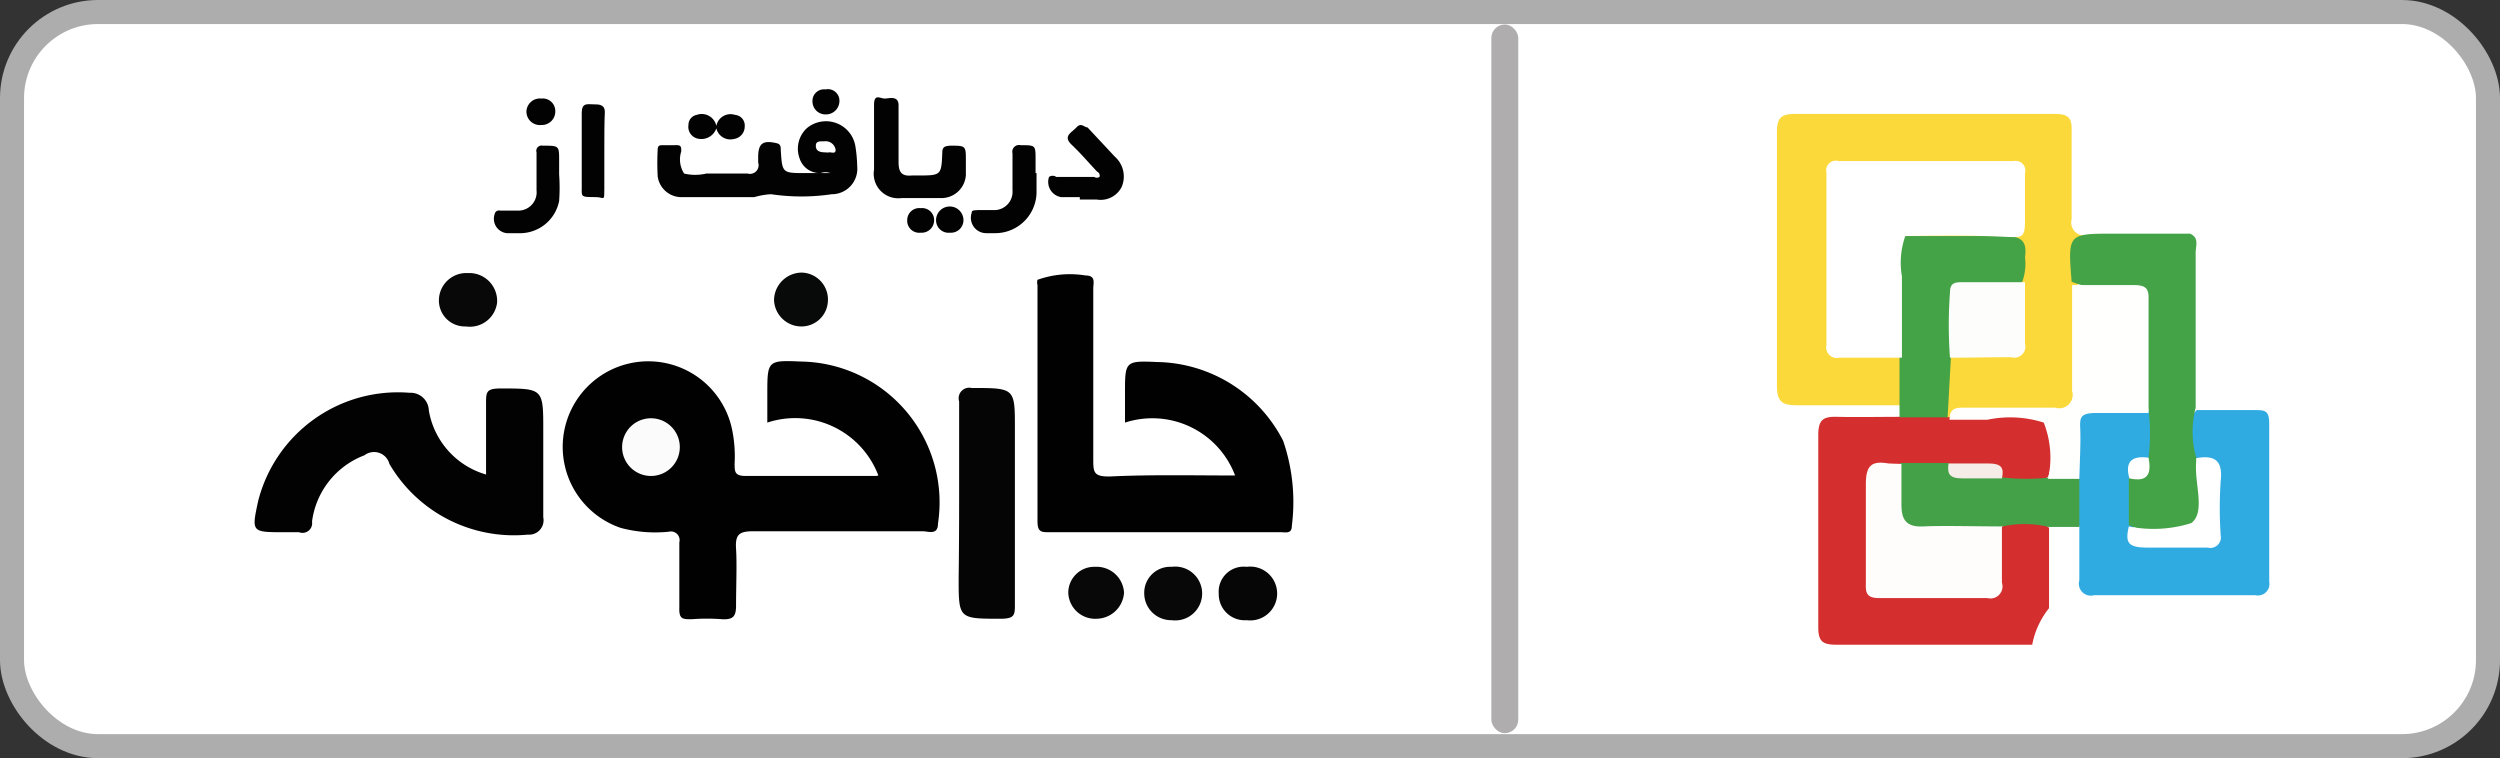 <svg id="Layer_1" data-name="Layer 1" xmlns="http://www.w3.org/2000/svg" viewBox="0 0 52 15.77">
  <rect x="0" y="0" width="52" height="15.77" fill="#333333" stroke="none"/>
  <title>charkhoone</title>
  <rect x="0.25" y="0.25" width="51.5" height="15.27" rx="1.79" ry="1.79"
        style="fill:#fff;stroke:#aeadae;stroke-miterlimit:10;stroke-width:0.5px"/>
  <path
    d="M47.49,43.1c0-.24,0-0.47,0-0.71s0.13-.13.22-0.13S48,42.19,48,42.4c0,0.39,0,.79,0,1.18,0,0.22.07,0.3,0.28,0.28h0.11c0.5,0,.5,0,0.52-0.48,0-.12.06-0.13,0.16-0.14,0.33,0,.33,0,0.33.31,0,0.1,0,.2,0,0.3a0.51,0.51,0,0,1-.53.48H48.06a0.51,0.51,0,0,1-.57-0.59C47.49,43.52,47.49,43.31,47.49,43.1Z"
    transform="translate(-29.31 -40.21)" style="fill:#020202"/>
  <path
    d="M51.77,44.31H51.38a0.32,0.32,0,0,1-.25-0.42,0.13,0.13,0,0,1,.15,0h0.79a0.1,0.1,0,0,0,.11,0,0.09,0.09,0,0,0-.05-0.11c-0.18-.19-0.34-0.38-0.53-0.56s0-.25.1-0.36,0.16,0,.23,0l0.57,0.61a0.55,0.55,0,0,1,.14.63,0.49,0.49,0,0,1-.52.26H51.77Z"
    transform="translate(-29.31 -40.21)" style="fill:#020202"/>
  <path
    d="M50.87,43.81c0,0.14,0,.27,0,0.41a0.86,0.86,0,0,1-.85.84H49.83a0.32,0.32,0,0,1-.31-0.42c0-.07.07-0.05,0.12-0.06H50a0.38,0.38,0,0,0,.37-0.41c0-.26,0-0.51,0-0.77a0.14,0.14,0,0,1,.17-0.17c0.31,0,.31,0,0.31.3q0,0.14,0,.28h0Z"
    transform="translate(-29.31 -40.21)" style="fill:#020202"/>
  <path
    d="M40.94,43.84a3.77,3.77,0,0,1,0,.55,0.83,0.83,0,0,1-.85.67H39.91a0.3,0.3,0,0,1-.31-0.4,0.09,0.09,0,0,1,.11-0.07h0.36a0.38,0.38,0,0,0,.4-0.42c0-.26,0-0.53,0-0.79a0.11,0.11,0,0,1,.13-0.14c0.34,0,.34,0,0.34.31C40.94,43.63,40.94,43.72,40.94,43.84Z"
    transform="translate(-29.31 -40.21)" style="fill:#020202"/>
  <path
    d="M41.88,43.35c0,0.26,0,.53,0,0.79s0,0.18-.16.17c-0.38,0-.3,0-0.31-0.3,0-.48,0-1,0-1.45,0-.22.12-0.18,0.24-0.18s0.25,0,.24.18S41.88,43.09,41.88,43.35Z"
    transform="translate(-29.31 -40.21)" style="fill:#020202"/>
  <path
    d="M44.21,42.83a0.3,0.3,0,0,1,.39-0.23,0.22,0.22,0,0,1,.2.24,0.26,0.26,0,0,1-.22.26,0.3,0.3,0,0,1-.37-0.22,0.33,0.33,0,0,1-.4.21,0.25,0.25,0,0,1-.18-0.28,0.21,0.21,0,0,1,.17-0.21A0.31,0.31,0,0,1,44.21,42.83Z"
    transform="translate(-29.31 -40.21)" style="fill:#020202"/>
  <path
    d="M40.57,42.26a0.26,0.26,0,0,1,.29.26,0.28,0.28,0,0,1-.29.29,0.28,0.28,0,0,1-.31-0.28A0.28,0.28,0,0,1,40.57,42.26Z"
    transform="translate(-29.31 -40.21)" style="fill:#020202"/>
  <path
    d="M46.49,42.59a0.27,0.27,0,0,1-.28-0.26,0.24,0.24,0,0,1,.27-0.26,0.24,0.24,0,0,1,.29.25A0.28,0.28,0,0,1,46.49,42.59Z"
    transform="translate(-29.31 -40.21)" style="fill:#020202"/>
  <path d="M49.07,45.05a0.26,0.26,0,0,1-.29-0.26,0.28,0.28,0,0,1,.57,0A0.26,0.26,0,0,1,49.07,45.05Z"
        transform="translate(-29.31 -40.21)" style="fill:#020202"/>
  <path
    d="M48.46,45.05a0.25,0.25,0,0,1-.28-0.26,0.25,0.25,0,0,1,.28-0.25,0.25,0.25,0,0,1,.28.26A0.26,0.26,0,0,1,48.46,45.05Z"
    transform="translate(-29.31 -40.21)" style="fill:#020202"/>
  <path
    d="M47.1,43.24a0.62,0.62,0,0,0-1-.37,0.58,0.58,0,0,0-.16.63,0.44,0.44,0,0,0,.44.31,0.29,0.29,0,0,1,.2,0H46.06c-0.48,0-.48,0-0.51-0.48,0-.06,0-0.12-0.08-0.14-0.29-.07-0.39,0-0.39.29,0,0,0,.07,0,0.11a0.18,0.18,0,0,1-.22.23H44a1,1,0,0,1-.46,0,0.54,0.54,0,0,1-.06-0.46c0-.1,0-0.14-0.14-0.13H43.1c-0.06,0-.11,0-0.11.09a5.06,5.06,0,0,0,0,.56,0.5,0.5,0,0,0,.53.43H45a1.52,1.52,0,0,1,.35-0.06,4.31,4.31,0,0,0,1.26,0,0.53,0.53,0,0,0,.53-0.58A3,3,0,0,0,47.1,43.24Zm-0.58.14c-0.1,0-.23,0-0.24-0.12s0.08-.11.17-0.11a0.21,0.21,0,0,1,.24.17C46.7,43.44,46.57,43.35,46.52,43.39Z"
    transform="translate(-29.31 -40.21)" style="fill:#020202"/>
  <rect x="31.02" y="0.51" width="0.56" height="14.74" rx="0.28" ry="0.28" style="fill:#afadae"/>
  <path
    d="M68.85,48.64c-0.71,0-1.43,0-2.14,0-0.31,0-.44-0.05-0.44-0.41,0-1.75,0-3.51,0-5.26,0-.28.06-0.39,0.37-0.39q2.71,0,5.41,0c0.27,0,.36.07,0.35,0.35,0,0.61,0,1.22,0,1.84a0.27,0.27,0,0,0,.33.33c0.71,0,1.43,0,2.14,0a0.48,0.48,0,0,1-.48.16H73.09c-0.54,0-.55,0-0.56.56,0,0.08,0,.17,0,0.25,0,0.71,0,1.42,0,2.13,0,0.46-.12.56-0.58,0.57H70.4a0.56,0.56,0,0,0-.47.12,0.13,0.13,0,0,1-.15,0,2.22,2.22,0,0,1,.09-1.27,1.88,1.88,0,0,1,1-.1,0.35,0.35,0,0,0,.42-0.42,5.62,5.62,0,0,1,0-1c0-.1,0-0.19,0-0.29,0-.43,0-0.51-0.47-0.52H69.37a0.68,0.68,0,0,1-.51-0.12c0.08-.26.31-0.2,0.49-0.21,0.49,0,1,0,1.47,0a0.38,0.38,0,0,0,.45-0.44c0-.8,0-0.81-0.79-0.81s-1.73,0-2.6,0a0.39,0.39,0,0,0-.47.46q0,1.46,0,2.92a0.39,0.39,0,0,0,.46.47,1.91,1.91,0,0,1,1,.1A0.92,0.92,0,0,1,68.85,48.64Z"
    transform="translate(-29.31 -40.21)" style="fill:#fbd93a"/>
  <path
    d="M69.82,48.89h0a5.8,5.8,0,0,1,1.86-.07,0.31,0.31,0,0,1,.29.31,2,2,0,0,1-.06,1,1,1,0,0,1-.92.08A1.47,1.47,0,0,0,69.77,50c-0.3,0-.59,0-0.89,0-0.63,0-.63,0-0.63.63s0,1,0,1.54a0.35,0.35,0,0,0,.42.43c0.57,0,1.14,0,1.71,0a0.4,0.4,0,0,0,.48-0.46,2.53,2.53,0,0,1,.07-0.95,0.72,0.72,0,0,1,1,0v1.67a1.72,1.72,0,0,0-.35.76c-1.36,0-2.71,0-4.07,0-0.28,0-.38-0.06-0.38-0.36,0-1.32,0-2.64,0-4,0-.33.11-0.39,0.41-0.38s0.89,0,1.34,0A1.1,1.1,0,0,1,69.82,48.89Z"
    transform="translate(-29.31 -40.21)" style="fill:#d42f2e"/>
  <path
    d="M75,48.74h1.21c0.2,0,.3,0,0.3.28q0,1.65,0,3.29a0.24,0.24,0,0,1-.29.28c-1.12,0-2.23,0-3.35,0a0.25,0.25,0,0,1-.31-0.31c0-.37,0-0.75,0-1.12a1.94,1.94,0,0,1-.11-1c0-.36,0-0.71,0-1.07a0.4,0.4,0,0,1,.44-0.44,2.59,2.59,0,0,1,1.1.08,1.19,1.19,0,0,1,.08,1c-0.12.19-.46,0.22-0.37,0.54s0,0.61,0,.92a0.29,0.29,0,0,0,.34.32h1a0.27,0.27,0,0,0,.31-0.3c0-.25,0-0.5,0-0.75A0.52,0.52,0,0,0,75,49.78,0.77,0.77,0,0,1,75,48.74Z"
    transform="translate(-29.31 -40.21)" style="fill:#30abe2"/>
  <path
    d="M74,49.73a4.17,4.17,0,0,0,0-1,0.87,0.87,0,0,1-.12-0.6c0-.49,0-1,0-1.46s0-.46-0.48-0.49a1.85,1.85,0,0,1-1-.11c-0.08-1-.08-1,0.88-1l1.58,0c0.2,0.08.12,0.26,0.12,0.39,0,1.08,0,2.15,0,3.23a2,2,0,0,0,0,1A2,2,0,0,1,75.1,51a0.25,0.25,0,0,1-.22.23,1.84,1.84,0,0,1-1.29-.1v-1A0.87,0.87,0,0,0,74,49.73Z"
    transform="translate(-29.31 -40.21)" style="fill:#44a247"/>
  <path
    d="M69.82,48.89h-1l0-.24q0-.5,0-1a0.74,0.74,0,0,1-.1-0.47c0-.54,0-1.07,0-1.61a0.37,0.37,0,0,1,.19-0.45c0.69,0,1.39,0,2.08,0,0.35,0,.49.09,0.44,0.44a1.1,1.1,0,0,1-.06.52,1.3,1.3,0,0,1-.77.1c-0.71,0-.7,0-0.71.72a1.87,1.87,0,0,1,0,.73Z"
    transform="translate(-29.31 -40.21)" style="fill:#44a247"/>
  <path
    d="M72.56,50.17v1H71.92a2.14,2.14,0,0,0-1,0,0.43,0.43,0,0,1-.34.13c-0.46,0-.92,0-1.38,0a0.42,0.42,0,0,1-.47-0.46,1.62,1.62,0,0,1,.11-1h1a0.59,0.59,0,0,0,.52.2,0.86,0.86,0,0,1,.6.1,4.35,4.35,0,0,0,1,0A0.53,0.53,0,0,1,72.56,50.17Z"
    transform="translate(-29.31 -40.21)" style="fill:#44a147"/>
  <path
    d="M68.94,45.12a1.67,1.67,0,0,0-.07.84c0,0.56,0,1.13,0,1.69h-1.3a0.22,0.22,0,0,1-.27-0.26q0-1.79,0-3.59a0.2,0.2,0,0,1,.25-0.24h3.65a0.2,0.2,0,0,1,.23.25c0,0.32,0,.64,0,1s-0.08.33-.33,0.33C70.36,45.1,69.65,45.11,68.94,45.12Z"
    transform="translate(-29.31 -40.21)" style="fill:#fff"/>
  <path
    d="M72.56,50.17H71.91A2,2,0,0,0,71.82,49a2.3,2.3,0,0,0-1.17-.06l-0.79,0c0-.25.14-0.25,0.32-0.25,0.63,0,1.25,0,1.88,0a0.28,0.28,0,0,0,.35-0.35c0-.73,0-1.47,0-2.2,0.43,0,.86,0,1.29,0,0.24,0,.31.07,0.3,0.3,0,0.79,0,1.57,0,2.36-0.36,0-.72,0-1.08,0s-0.35.1-.34,0.36S72.57,49.81,72.56,50.17Z"
    transform="translate(-29.31 -40.21)" style="fill:#fffffe"/>
  <path
    d="M69.87,47.65a9.11,9.11,0,0,1,0-1.36c0-.21.12-0.21,0.27-0.21h1.29c0,0.43,0,.85,0,1.28a0.23,0.23,0,0,1-.29.28C70.7,47.64,70.29,47.65,69.87,47.65Z"
    transform="translate(-29.31 -40.21)" style="fill:#fdfefb"/>
  <path
    d="M68.86,49.86c0,0.28,0,.56,0,0.83s0.05,0.49.45,0.47,1.09,0,1.64,0c0,0.39,0,.78,0,1.17a0.25,0.25,0,0,1-.3.32q-1.13,0-2.26,0c-0.23,0-.28-0.09-0.27-0.29,0-.69,0-1.39,0-2.08,0-.39.12-0.49,0.47-0.43Z"
    transform="translate(-29.31 -40.21)" style="fill:#fffdfc"/>
  <path d="M70.95,50.16c-0.28,0-.56,0-0.83,0s-0.31-.1-0.28-0.31c0.28,0,.56,0,0.83,0S71,49.94,70.95,50.16Z"
        transform="translate(-29.31 -40.21)" style="fill:#f6ece8"/>
  <path
    d="M73.59,51.16a2.61,2.61,0,0,0,1.3-.07c0.3-.23.06-0.83,0.1-1.27V49.74c0.39-.07.56,0.05,0.51,0.48a8.35,8.35,0,0,0,0,1.12,0.22,0.22,0,0,1-.27.26c-0.42,0-.84,0-1.25,0S73.51,51.5,73.59,51.16Z"
    transform="translate(-29.31 -40.21)" style="fill:#fff"/>
  <path d="M74,49.73c0.06,0.32,0,.52-0.4.43C73.51,49.83,73.63,49.68,74,49.73Z" transform="translate(-29.31 -40.21)"
        style="fill:#fff"/>
  <path
    d="M47.58,50.1A1.85,1.85,0,0,0,45.27,49V48.42c0-.71,0-0.72.7-0.69a2.93,2.93,0,0,1,2.85,3.37c0,0.25-.2.16-0.32,0.16-1.17,0-2.35,0-3.52,0-0.3,0-.38.07-0.36,0.37s0,0.79,0,1.18c0,0.23-.07.29-0.29,0.28a4,4,0,0,0-.63,0c-0.2,0-.27,0-0.26-0.26,0-.45,0-0.89,0-1.34a0.18,0.18,0,0,0-.22-0.22,2.79,2.79,0,0,1-1-.08,1.78,1.78,0,1,1,2.31-2.08,2.75,2.75,0,0,1,.06.74c0,0.17,0,.26.23,0.26,0.82,0,1.63,0,2.45,0h0.27Z"
    transform="translate(-29.31 -40.21)" style="fill:#010101"/>
  <path
    d="M55,50.1A1.84,1.84,0,0,0,52.71,49V48.39c0-.66,0-0.68.66-0.65A3,3,0,0,1,56,49.38a3.92,3.92,0,0,1,.18,1.77c0,0.17-.13.13-0.23,0.13H51.14c-0.17,0-.25,0-0.25-0.23,0-1.64,0-3.27,0-4.91a0.21,0.21,0,0,1,0-.11,2,2,0,0,1,1-.09c0.22,0,.16.16,0.16,0.27,0,1.18,0,2.36,0,3.54,0,0.28,0,.38.36,0.37C53.27,50.08,54.12,50.1,55,50.1Z"
    transform="translate(-29.31 -40.21)" style="fill:#010101"/>
  <path
    d="M39.42,50.08c0-.53,0-1,0-1.48,0-.23,0-0.31.3-0.31,0.89,0,.89,0,0.89.87,0,0.6,0,1.21,0,1.81a0.3,0.3,0,0,1-.32.36,3,3,0,0,1-2.88-1.47,0.33,0.33,0,0,0-.52-0.18,1.71,1.71,0,0,0-1.09,1.38,0.2,0.2,0,0,1-.27.22H35.22c-0.68,0-.68,0-0.54-0.65a3,3,0,0,1,3.15-2.25,0.38,0.38,0,0,1,.4.37A1.68,1.68,0,0,0,39.42,50.08Z"
    transform="translate(-29.31 -40.21)" style="fill:#020202"/>
  <path
    d="M49.26,50.64c0-.69,0-1.39,0-2.08a0.22,0.22,0,0,1,.26-0.28c0.9,0,.9,0,0.9.84,0,1.22,0,2.43,0,3.65,0,0.23,0,.31-0.3.31-0.87,0-.87,0-0.87-0.84Q49.26,51.45,49.26,50.64Z"
    transform="translate(-29.31 -40.21)" style="fill:#050505"/>
  <path d="M55.24,52a0.56,0.56,0,1,1,0,1.11,0.54,0.54,0,0,1-.58-0.55A0.52,0.52,0,0,1,55.24,52Z"
        transform="translate(-29.31 -40.21)" style="fill:#060606"/>
  <path d="M53.68,52a0.56,0.56,0,1,1,0,1.11,0.56,0.56,0,0,1-.57-0.56A0.54,0.54,0,0,1,53.68,52Z"
        transform="translate(-29.31 -40.21)" style="fill:#070807"/>
  <path
    d="M39.65,46.5A0.57,0.57,0,0,1,39,47a0.54,0.54,0,0,1-.56-0.57,0.57,0.57,0,0,1,.6-0.54A0.58,0.58,0,0,1,39.65,46.5Z"
    transform="translate(-29.31 -40.21)" style="fill:#080808"/>
  <path
    d="M46.53,46.48A0.55,0.55,0,0,1,46,47a0.57,0.57,0,0,1-.59-0.55,0.58,0.58,0,0,1,.58-0.57A0.56,0.56,0,0,1,46.53,46.48Z"
    transform="translate(-29.31 -40.21)" style="fill:#080909"/>
  <path
    d="M52.12,53.08a0.56,0.56,0,0,1-.59-0.54A0.54,0.54,0,0,1,52.09,52a0.57,0.57,0,0,1,.6.54A0.58,0.58,0,0,1,52.12,53.08Z"
    transform="translate(-29.31 -40.21)" style="fill:#080808"/>
  <path d="M42.85,48.91a0.6,0.6,0,1,1,0,1.2A0.6,0.6,0,1,1,42.85,48.91Z" transform="translate(-29.31 -40.21)"
        style="fill:#fbfbfb"/>
</svg>
